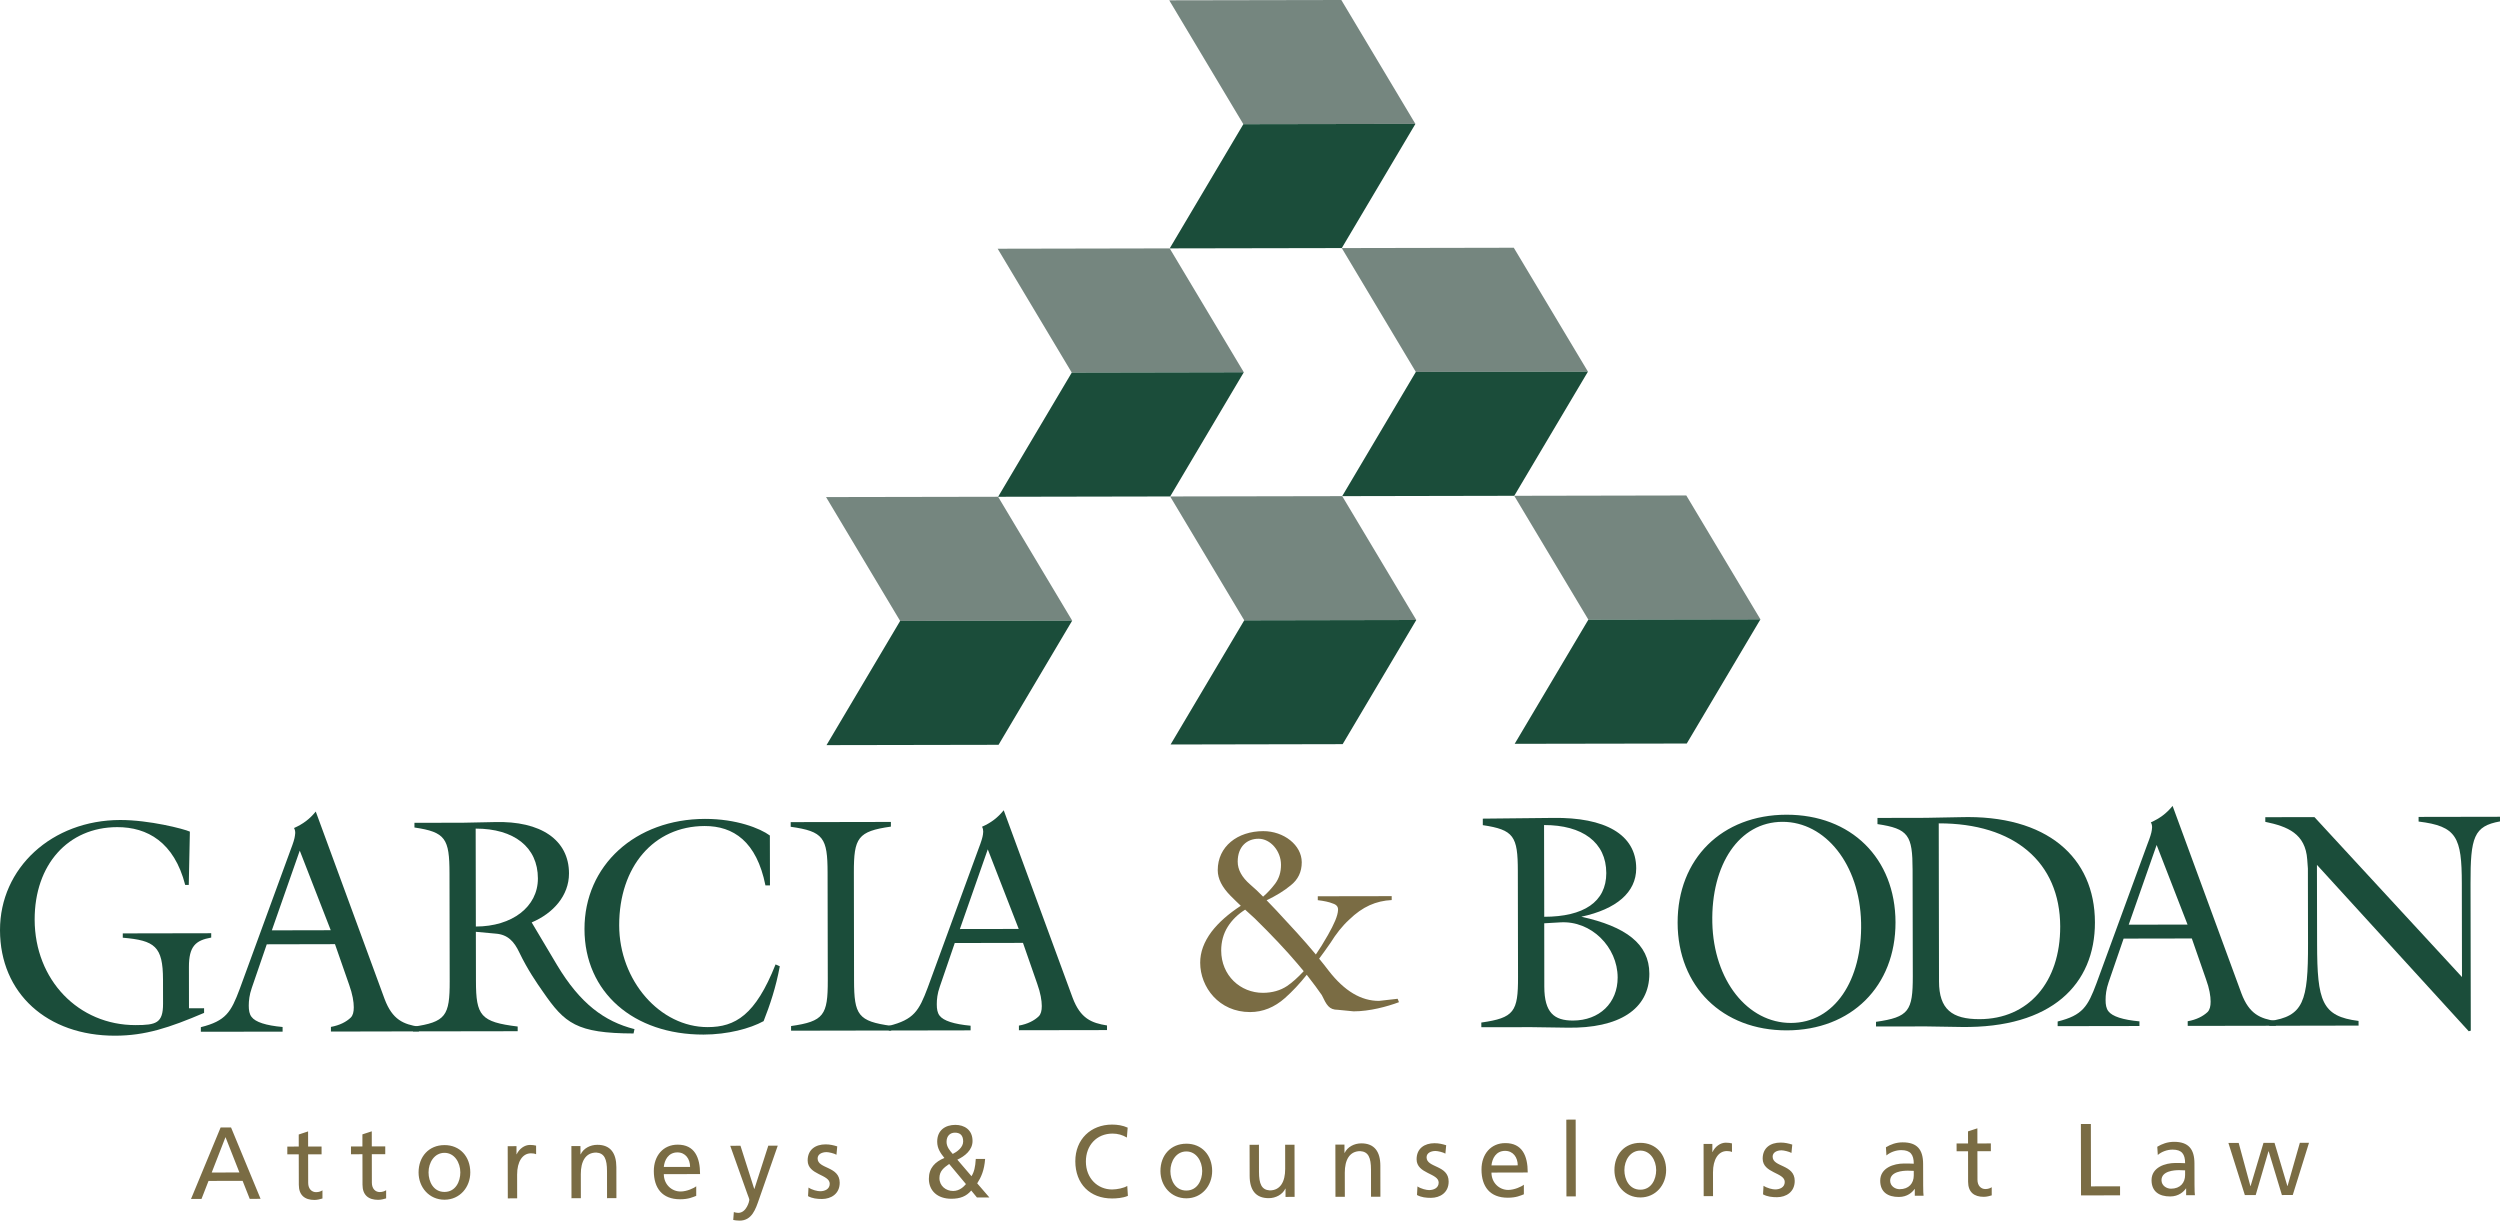 <svg xmlns="http://www.w3.org/2000/svg" width="400" height="195.302"><path d="M33.795 150.01c-2.508.448-3.574 1.397-3.566 4.717l.008 6.6 2.415-.01.003.745c-5.592 2.385-9.402 3.64-14.238 3.65C7.558 165.728.015 158.95 0 148.835c-.02-9.97 8.315-17.617 19.232-17.635 4.63-.01 10.19 1.42 11.148 1.86l-.177 8.525-.572.003c-1.758-6.84-6.06-9.26-10.884-9.247-7.876.016-13.218 6.024-13.203 14.802.02 9.666 7.03 16.892 16.153 16.874 3.284-.006 4.395-.308 4.39-3.424l-.007-3.87c-.013-5.31-1.312-6.25-6.436-6.69v-.69l14.15-.027v.694zM52.918 148.834L47.962 136.1l-4.467 12.755 9.423-.02zm14.12 16.186l-14.09.03v-.745c1.388-.255 2.455-.796 3.173-1.494.343-.346.486-.89.483-1.636 0-.89-.195-2.078-.727-3.572l-2.28-6.538-10.915.024-2.4 6.99c-.383 1.093-.48 2.042-.48 2.83 0 .745.1 1.343.443 1.79.62.84 2.316 1.38 4.97 1.62v.744l-13.08.02v-.735c4.003-1.003 4.823-2.386 6.218-6.113l8.168-22.326c.383-.994.622-1.742.665-2.185l.05-.44c0-.3-.053-.548-.19-.8 1.445-.643 2.512-1.443 3.474-2.637l11.01 29.984c1.26 3.364 3.045 4.056 5.51 4.448v.742z" fill="#1b4d3a"/><path d="M86.064 140.543c-.003-5.01-3.828-7.972-9.957-7.966l.03 15.668c5.79-.006 9.938-3.14 9.927-7.702m15.453 24.116l-.148.697c-9.13-.033-11.008-1.614-14.495-6.673-.97-1.38-2.474-3.556-3.78-6.284-.82-1.74-1.833-2.87-3.77-3.017l-3.187-.294.015 7.885c.01 5.544.735 6.544 6.676 7.27v.75l-16.75.026v-.738c5.254-.755 5.885-1.748 5.873-7.298l-.032-17.252c-.007-5.562-.638-6.6-5.608-7.332v-.75l7.72-.013 5.12-.105c7.386-.212 11.88 2.856 11.888 8.21.005 3.573-2.546 6.4-5.97 7.845l4.066 6.837c3.68 6.134 7.548 9.008 12.38 10.235" fill="#1b4d3a"/><path d="M124.767 154.605c-.62 3.37-1.59 6.245-2.59 8.778-2.173 1.19-5.745 2.143-9.605 2.15-11.2.023-19.04-6.758-19.054-16.87-.023-10.217 8.17-17.62 19.278-17.64 5.022-.01 8.838 1.517 10.382 2.657l.017 7.984h-.724c-1.414-7.04-5.134-9.507-9.723-9.5-8.16.017-13.692 6.516-13.678 15.89.014 8.877 6.547 16.3 14.17 16.284 4.398-.01 7.63-1.9 10.85-10.032l.677.3zM142.6 164.88l-16.028.03v-.743c5.254-.75 5.882-1.748 5.874-7.295l-.032-17.252c-.012-5.56-.64-6.6-5.903-7.335v-.745l16.032-.03v.748c-5.31.752-5.935 1.79-5.923 7.353l.028 17.25c.012 5.547.637 6.544 5.952 7.277v.742z" fill="#1b4d3a"/><path d="M162.996 148.63l-4.952-12.736-4.464 12.752 9.416-.015zm14.125 16.184l-14.095.024v-.742c1.392-.25 2.456-.793 3.18-1.494.337-.344.48-.89.48-1.634-.003-.892-.198-2.078-.733-3.572l-2.276-6.535-10.916.022-2.395 6.99c-.39 1.096-.485 2.042-.48 2.83 0 .745.1 1.34.44 1.79.627.838 2.316 1.373 4.97 1.622v.742l-13.088.024v-.742c4.017-1 4.825-2.392 6.225-6.11l8.17-22.326c.384-.99.616-1.742.67-2.185l.042-.443c-.003-.3-.046-.55-.19-.794 1.452-.646 2.507-1.446 3.47-2.64l11.017 29.978c1.26 3.37 3.047 4.06 5.51 4.454v.742z" fill="#1b4d3a"/><path d="M204.96 138.35c-.002-2.17-1.667-4.162-3.61-4.15-1.824 0-3.318 1.24-3.318 3.658.003 1.293.654 2.494 1.99 3.655.693.584 1.388 1.246 2.074 1.952.685-.584 1.334-1.29 1.938-2.086.61-.837.933-1.833.927-3.03m3.634 17.04c-.238-.29-.567-.666-1.008-1.205-1.834-2.16-4.1-4.565-6.822-7.235-.485-.45-1.017-.904-1.543-1.404-1.13.718-2.094 1.628-2.79 2.75-.682 1.084-1.04 2.38-1.04 3.794.012 3.98 3.05 6.77 6.694 6.765 1.494-.01 2.793-.386 3.845-1.09.81-.547 1.7-1.335 2.664-2.376m15.24 4.962c-1.9.71-4.693 1.464-7.247 1.467l-2.514-.247c-1.453.003-1.82-.787-2.587-2.362-.532-.79-1.346-1.87-2.406-3.244-1.128 1.425-2.302 2.668-3.474 3.712-1.7 1.503-3.554 2.252-5.586 2.255-4.975.01-7.983-3.98-7.99-7.886-.005-1.706.602-3.33 1.808-4.957 1.134-1.49 2.71-2.87 4.69-4.164-.487-.46-1.054-1.003-1.66-1.617-1.34-1.366-2.03-2.704-2.03-4.075-.006-3.79 3.154-6.244 7.28-6.25 3.285-.006 6.16 2.23 6.162 4.978.006 1.542-.6 2.787-1.773 3.703-1.052.874-2.348 1.667-3.848 2.38.488.497.982 1.04 1.548 1.616 2.233 2.407 4.377 4.694 6.33 7.06.605-.878 1.253-1.914 1.936-3.12.965-1.712 1.573-3.04 1.613-3.996.04-.545-.282-.875-.848-1.045-.574-.242-1.385-.41-2.393-.53v-.625l11.826-.02v.625c-2.51.13-4.653 1.045-6.795 3.13-1.137 1.04-2.11 2.29-2.994 3.713-.648.943-1.258 1.78-1.82 2.536.53.616 1.02 1.286 1.544 1.95 2.514 3.24 5.197 4.814 8.03 4.805l2.988-.338.21.545z" fill="#7a6c44"/><path d="M258.824 156.383c-.012-4.855-4.22-9.118-9.193-8.804l-2.554.146.012 10.16c.015 4.125 1.56 5.41 4.598 5.403 4.2-.01 7.147-2.794 7.138-6.907m-1.82-16.7c-.005-4.91-3.82-7.685-9.957-7.673l.03 14.677c6.277-.01 9.933-2.35 9.928-7.005m6.89 16.094c.012 5.702-4.86 8.792-13.116 8.654l-5.755-.084-8.01.012-.006-.748c5.265-.752 5.89-1.736 5.875-7.296l-.03-16.955c-.007-5.557-.635-6.59-5.605-7.332v-1.042l11.248-.117c8.254-.118 13.285 2.6 13.296 8.06.006 3.863-3.185 6.548-8.78 7.748 7.095 1.57 10.873 4.34 10.882 9.098M297.773 147.586c-.212-9.274-5.717-16.105-12.582-16.093-6.948.01-11.427 6.864-11.22 16.135.21 9.27 5.68 16.058 12.58 16.043 6.953-.014 11.438-6.813 11.223-16.084m5.507-.015c.018 10.215-7.062 17.268-17.4 17.286-10.286.018-17.444-7.005-17.462-17.216-.02-10.268 7.112-17.267 17.404-17.288 10.332-.02 17.44 6.957 17.458 17.22" fill="#1b4d3a"/><path d="M329.634 148.27c-.018-10.366-7.41-16.553-19.435-16.532l.043 25.292c.005 4.46 2.09 6.044 6.48 6.035 7.828-.012 12.925-5.92 12.91-14.794m5.558-.705c.018 9.917-6.922 16.967-21.405 16.75l-5.606-.09-8.017.014v-.747c5.26-.754 5.89-1.742 5.886-7.298l-.033-17.012c-.012-5.548-.643-6.586-5.62-7.326v-.988l7.72-.016 5.51-.104c13.906-.428 21.546 6.454 21.564 16.815" fill="#1b4d3a"/><path d="M350.006 147.93l-4.943-12.732-4.47 12.753 9.413-.02zm14.134 16.19l-14.104.023-.006-.745c1.41-.246 2.47-.8 3.197-1.488.33-.353.473-.898.473-1.634 0-.9-.19-2.09-.73-3.575l-2.278-6.546-10.913.02-2.408 7.006c-.377 1.087-.48 2.03-.476 2.823 0 .746.102 1.338.44 1.787.63.84 2.32 1.383 4.977 1.626v.745l-13.087.022v-.745c4.005-.994 4.824-2.39 6.214-6.11l8.172-22.323c.39-.99.625-1.736.678-2.185l.046-.448c0-.296-.052-.547-.198-.793 1.454-.653 2.512-1.44 3.477-2.638l11.006 29.977c1.262 3.373 3.053 4.062 5.52 4.454v.745z" fill="#1b4d3a"/><path d="M400 131.425c-4.194.754-4.732 2.536-4.714 9.927l.04 23.553L395 165l-24.29-26.624.025 12.642c.017 9.172.738 11.6 6.632 12.33l.006.746-14.29.027-.003-.748c5.505-.754 6.22-3.182 6.203-12.348l-.02-12.055-.105-1.435c-.288-4.164-3.142-5.3-6.71-6.04v-.744l7.863-.014 23.606 25.59-.026-14.97c-.012-7.39-.794-9.17-6.917-9.91v-.742l13.03-.024v.745z" fill="#1b4d3a"/><path d="M226.464 19.823l-27.526.048L187.08.05 214.612 0l11.852 19.823z" fill="#75867f"/><path d="M226.464 19.823l-27.526.048-11.785 19.87 27.532-.05 11.78-19.867z" fill="#1b4d3a"/><path d="M254.072 59.46l-27.538.048-11.852-19.817 27.524-.053 11.866 19.823z" fill="#75867f"/><path d="M254.072 59.46l-27.538.048-11.782 19.874 27.53-.054 11.79-19.868z" fill="#1b4d3a"/><path d="M281.668 99.095l-27.53.05-11.86-19.817 27.53-.053 11.86 19.82z" fill="#75867f"/><path d="M281.668 99.095l-27.53.05-11.79 19.866 27.532-.047 11.788-19.868z" fill="#1b4d3a"/><path d="M226.606 99.2l-27.526.053-11.856-19.82 27.53-.05L226.606 99.2z" fill="#75867f"/><path d="M226.606 99.2l-27.526.053-11.786 19.866 27.532-.055 11.78-19.865z" fill="#1b4d3a"/><path d="M171.55 99.3l-27.526.052-11.855-19.82 27.528-.05L171.55 99.3z" fill="#75867f"/><path d="M171.55 99.3l-27.526.052-11.782 19.868 27.526-.05L171.55 99.3z" fill="#1b4d3a"/><path d="M199.01 59.562l-27.528.053-11.855-19.82 27.524-.054 11.86 19.822z" fill="#75867f"/><path d="M199.01 59.562l-27.528.053-11.785 19.87 27.53-.052 11.782-19.87z" fill="#1b4d3a"/><path d="M36.08 181.938l-2.206 5.667 4.432-.01-2.226-5.657zm-.782-1.54l1.67-.002 4.724 11.415-1.735.007-1.14-2.883-5.452.012-1.125 2.883-1.677.005 4.735-11.436zM51.453 184.69l-2.153.004.01 4.565c0 .966.577 1.487 1.26 1.487.465 0 .796-.147 1.023-.293v1.305c-.334.1-.8.232-1.273.235-1.55 0-2.505-.75-2.508-2.42l-.012-4.88-1.83.005v-1.245l1.83-.003-.003-1.928 1.497-.497.006 2.422 2.15-.004.003 1.245zM61.64 184.67l-2.15.007.008 4.562c.003.966.575 1.493 1.26 1.49.463 0 .797-.15 1.024-.297v1.31c-.334.097-.8.232-1.276.232-1.546.003-2.505-.75-2.505-2.422l-.01-4.876-1.832.006-.003-1.246 1.83-.006v-1.93l1.498-.49.003 2.418h2.154v1.243zM71.122 190.71c1.755-.003 2.534-1.64 2.53-3.13-.005-1.588-.946-3.13-2.542-3.127-1.61.006-2.546 1.548-2.543 3.135.003 1.488.785 3.125 2.555 3.122m-.012-7.496c2.47-.006 4.13 1.823 4.136 4.362.003 2.39-1.68 4.373-4.12 4.38-2.457.002-4.152-1.976-4.155-4.365 0-2.535 1.652-4.373 4.14-4.376M81.233 183.39l1.406-.005v1.296h.03c.4-.867 1.257-1.493 2.117-1.493.448 0 .672.045.988.114l.003 1.375c-.27-.117-.572-.147-.828-.147-1.337.003-2.212 1.314-2.21 3.41l.007 3.796-1.497.003-.017-8.346zM91.42 183.37l1.452-.003.006 1.326h.03c.443-.952 1.527-1.523 2.658-1.523 2.104-.01 3.046 1.335 3.052 3.574l.008 4.96-1.5.003-.005-4.32c-.002-1.948-.42-2.897-1.728-2.978-1.704.005-2.468 1.412-2.462 3.444l.006 3.862-1.5.003-.015-8.35zM110.415 186.707c-.003-1.278-.738-2.323-2.028-2.323-1.468.003-2.073 1.248-2.18 2.33l4.208-.007zm.98 4.63c-.573.214-1.227.543-2.564.546-2.885.006-4.213-1.79-4.22-4.51-.002-2.47 1.51-4.225 3.81-4.228 2.707-.01 3.588 2.02 3.59 4.706l-5.8.013c0 1.652 1.264 2.778 2.68 2.775.99 0 2.136-.527 2.505-.836v1.536zM117.413 193.928c.192.066.447.132.7.132 1.34-.003 1.782-1.9 1.782-2.066 0-.183-.192-.608-.288-.886l-2.77-7.783 1.64-.003 2.197 6.9h.032l2.22-6.91 1.515-.002-2.98 8.534c-.557 1.602-1.144 3.455-3.123 3.458-.474 0-.747-.063-1.02-.11l.096-1.264zM129.363 190.01c.59.393 1.44.587 1.866.587.685 0 1.53-.3 1.528-1.197-.003-1.524-3.53-1.386-3.532-3.727-.002-1.737 1.256-2.572 2.866-2.575.703 0 1.276.144 1.866.324l-.125 1.34c-.334-.212-1.23-.424-1.578-.424-.767.006-1.436.335-1.436 1.02.005 1.704 3.527 1.204 3.533 3.874.003 1.784-1.383 2.604-2.833 2.607-.768 0-1.547-.08-2.233-.456l.076-1.374zM152.44 184.63c.667-.33 1.673-1.033 1.667-2 0-1.048-.558-1.407-1.325-1.404-.733 0-1.337.49-1.334 1.476 0 .77.51 1.392.99 1.927m.06 5.927c1.037-.003 1.705-.692 2.054-1.102l-2.683-3.218c-.847.59-1.562 1.132-1.56 2.26 0 1.26 1.042 2.06 2.187 2.06m5.124-5.13c-.14 1.846-.63 2.912-1.266 3.91l1.947 2.256-1.99.003-.91-1.11c-.796.933-1.77 1.313-3.188 1.316-2.2.003-3.586-1.27-3.592-3.185-.003-1.736.982-2.718 2.482-3.344-.593-.736-1.15-1.506-1.15-2.6-.007-1.833 1.298-2.69 2.894-2.693 1.45-.003 2.76.782 2.76 2.58.004 1.462-1.255 2.444-2.432 2.986l2.267 2.646c.43-.7.606-1.455.684-2.766h1.497zM180.302 182.008c-.698-.422-1.483-.635-2.296-.635-2.567.006-4.27 1.907-4.264 4.478.003 2.687 1.89 4.468 4.2 4.465.8-.006 1.866-.222 2.42-.566l.102 1.59c-.842.36-1.88.412-2.534.415-3.525.003-5.87-2.314-5.88-5.95-.002-3.52 2.48-5.863 5.874-5.872.86 0 1.706.13 2.503.488l-.125 1.588zM189.82 190.488c1.753-.003 2.532-1.644 2.532-3.13-.006-1.59-.947-3.13-2.543-3.127-1.61.004-2.547 1.546-2.547 3.136.003 1.487.788 3.125 2.558 3.122m-.014-7.5c2.474-.002 4.133 1.824 4.14 4.363.002 2.39-1.68 4.374-4.122 4.38-2.456.003-4.148-1.973-4.154-4.36-.005-2.54 1.65-4.375 4.136-4.38M207.137 191.502l-1.453.003v-1.324h-.032c-.445.947-1.53 1.525-2.66 1.525-2.104.003-3.048-1.335-3.048-3.58l-.012-4.958 1.5-.006.006 4.324c.002 1.95.42 2.898 1.73 2.98 1.705-.007 2.466-1.417 2.46-3.447l-.005-3.862 1.5-.003.014 8.35zM213.66 183.14l1.453-.003.003 1.326h.03c.443-.95 1.524-1.523 2.658-1.526 2.107-.006 3.05 1.338 3.052 3.577l.008 4.96-1.502.006-.003-4.325c-.004-1.95-.423-2.892-1.728-2.973-1.708 0-2.467 1.413-2.464 3.44l.006 3.864-1.5.003-.015-8.35zM226.792 189.827c.587.392 1.44.586 1.866.586.683-.003 1.53-.3 1.53-1.2-.004-1.52-3.524-1.383-3.532-3.724-.003-1.737 1.258-2.573 2.865-2.576.705 0 1.28.144 1.867.327l-.125 1.34c-.334-.214-1.226-.423-1.575-.423-.767.003-1.44.332-1.436 1.018.004 1.703 3.527 1.203 3.532 3.873.003 1.784-1.383 2.605-2.83 2.608-.768.003-1.55-.078-2.235-.455l.075-1.373zM242.84 186.458c-.002-1.275-.737-2.323-2.027-2.32-1.468 0-2.07 1.245-2.18 2.33l4.208-.01zm.978 4.63c-.57.214-1.22.543-2.56.546-2.887.006-4.215-1.793-4.218-4.51-.003-2.47 1.506-4.228 3.802-4.228 2.71-.006 3.592 2.02 3.595 4.702l-5.804.015c.006 1.653 1.267 2.78 2.685 2.776.986-.004 2.134-.528 2.5-.84v1.54zM250.61 179.142l1.496-.003.02 12.28h-1.496l-.02-12.278zM262.46 190.352c1.752-.006 2.528-1.644 2.528-3.135-.003-1.586-.947-3.125-2.54-3.122-1.61.006-2.55 1.545-2.546 3.134.003 1.487.788 3.125 2.558 3.122m-.015-7.496c2.473-.01 4.133 1.823 4.136 4.358.007 2.39-1.68 4.377-4.117 4.38-2.456.006-4.15-1.976-4.157-4.365-.003-2.536 1.65-4.37 4.14-4.374M272.57 183.03l1.406-.002v1.293h.032c.4-.867 1.256-1.493 2.116-1.493.448 0 .672.048.988.114l.006 1.375c-.27-.117-.575-.147-.83-.147-1.34.003-2.213 1.315-2.21 3.41l.006 3.8h-1.497l-.017-8.347zM282.164 189.722c.587.392 1.436.587 1.866.587.69 0 1.53-.298 1.53-1.2-.004-1.523-3.527-1.382-3.532-3.726-.003-1.736 1.255-2.57 2.865-2.57.704-.004 1.28.14 1.87.322l-.13 1.338c-.33-.21-1.228-.42-1.577-.42-.764 0-1.433.33-1.433 1.016.003 1.703 3.523 1.206 3.532 3.874.002 1.784-1.384 2.604-2.83 2.61-.77 0-1.55-.08-2.24-.455l.08-1.378zM306.204 187.338c-.322 0-.642-.033-.956-.03-.816 0-2.825.138-2.822 1.608.006.886.834 1.36 1.517 1.356 1.482-.003 2.26-.952 2.26-2.198v-.736zm-4.458-3.775c.753-.458 1.64-.787 2.68-.787 2.328-.006 3.27 1.17 3.272 3.445l.01 3.456c0 .95.03 1.392.063 1.638l-1.403.003v-1.084h-.03c-.35.51-1.147 1.28-2.52 1.28-1.754.007-2.98-.777-2.984-2.594-.005-2.097 2.227-2.755 3.773-2.758.587-.003 1.003-.003 1.596.03-.006-1.44-.515-2.177-2.012-2.174-.845.003-1.755.33-2.363.853l-.08-1.307zM318.538 184.187l-2.153.006.01 4.568c0 .965.577 1.486 1.263 1.486.46 0 .793-.15 1.017-.293l.003 1.305c-.337.102-.797.23-1.273.233-1.55.004-2.506-.747-2.51-2.417l-.007-4.877h-1.83l-.007-1.242 1.835-.003-.006-1.933 1.5-.49.005 2.42 2.15-.002.003 1.242zM332.943 179.84l1.595-.003.018 9.983 4.653-.01v1.444l-6.247.012-.02-11.426zM349.617 187.257c-.317 0-.636-.036-.953-.033-.817 0-2.825.138-2.825 1.608.005.886.836 1.36 1.52 1.36 1.484-.004 2.263-.956 2.257-2.2v-.735zm-4.455-3.775c.75-.46 1.642-.787 2.68-.79 2.324-.003 3.266 1.174 3.27 3.446l.01 3.457c0 .95.032 1.39.064 1.635l-1.403.003v-1.08h-.032c-.35.508-1.147 1.277-2.52 1.28-1.752.006-2.975-.778-2.984-2.595-.003-2.096 2.23-2.754 3.778-2.76.587 0 1.003 0 1.593.033-.003-1.442-.517-2.176-2.014-2.173-.846.003-1.756.33-2.357.857l-.084-1.312zM366.844 191.2l-1.74.006-2.117-7.002h-.032l-2.043 7.008-1.735.003-2.633-8.343 1.645-.003 1.873 6.902h.032l2.064-6.91 1.766-.005 2.055 6.903h.03l1.967-6.91 1.465-.002-2.598 8.352z" fill="#7a6c44"/></svg>
